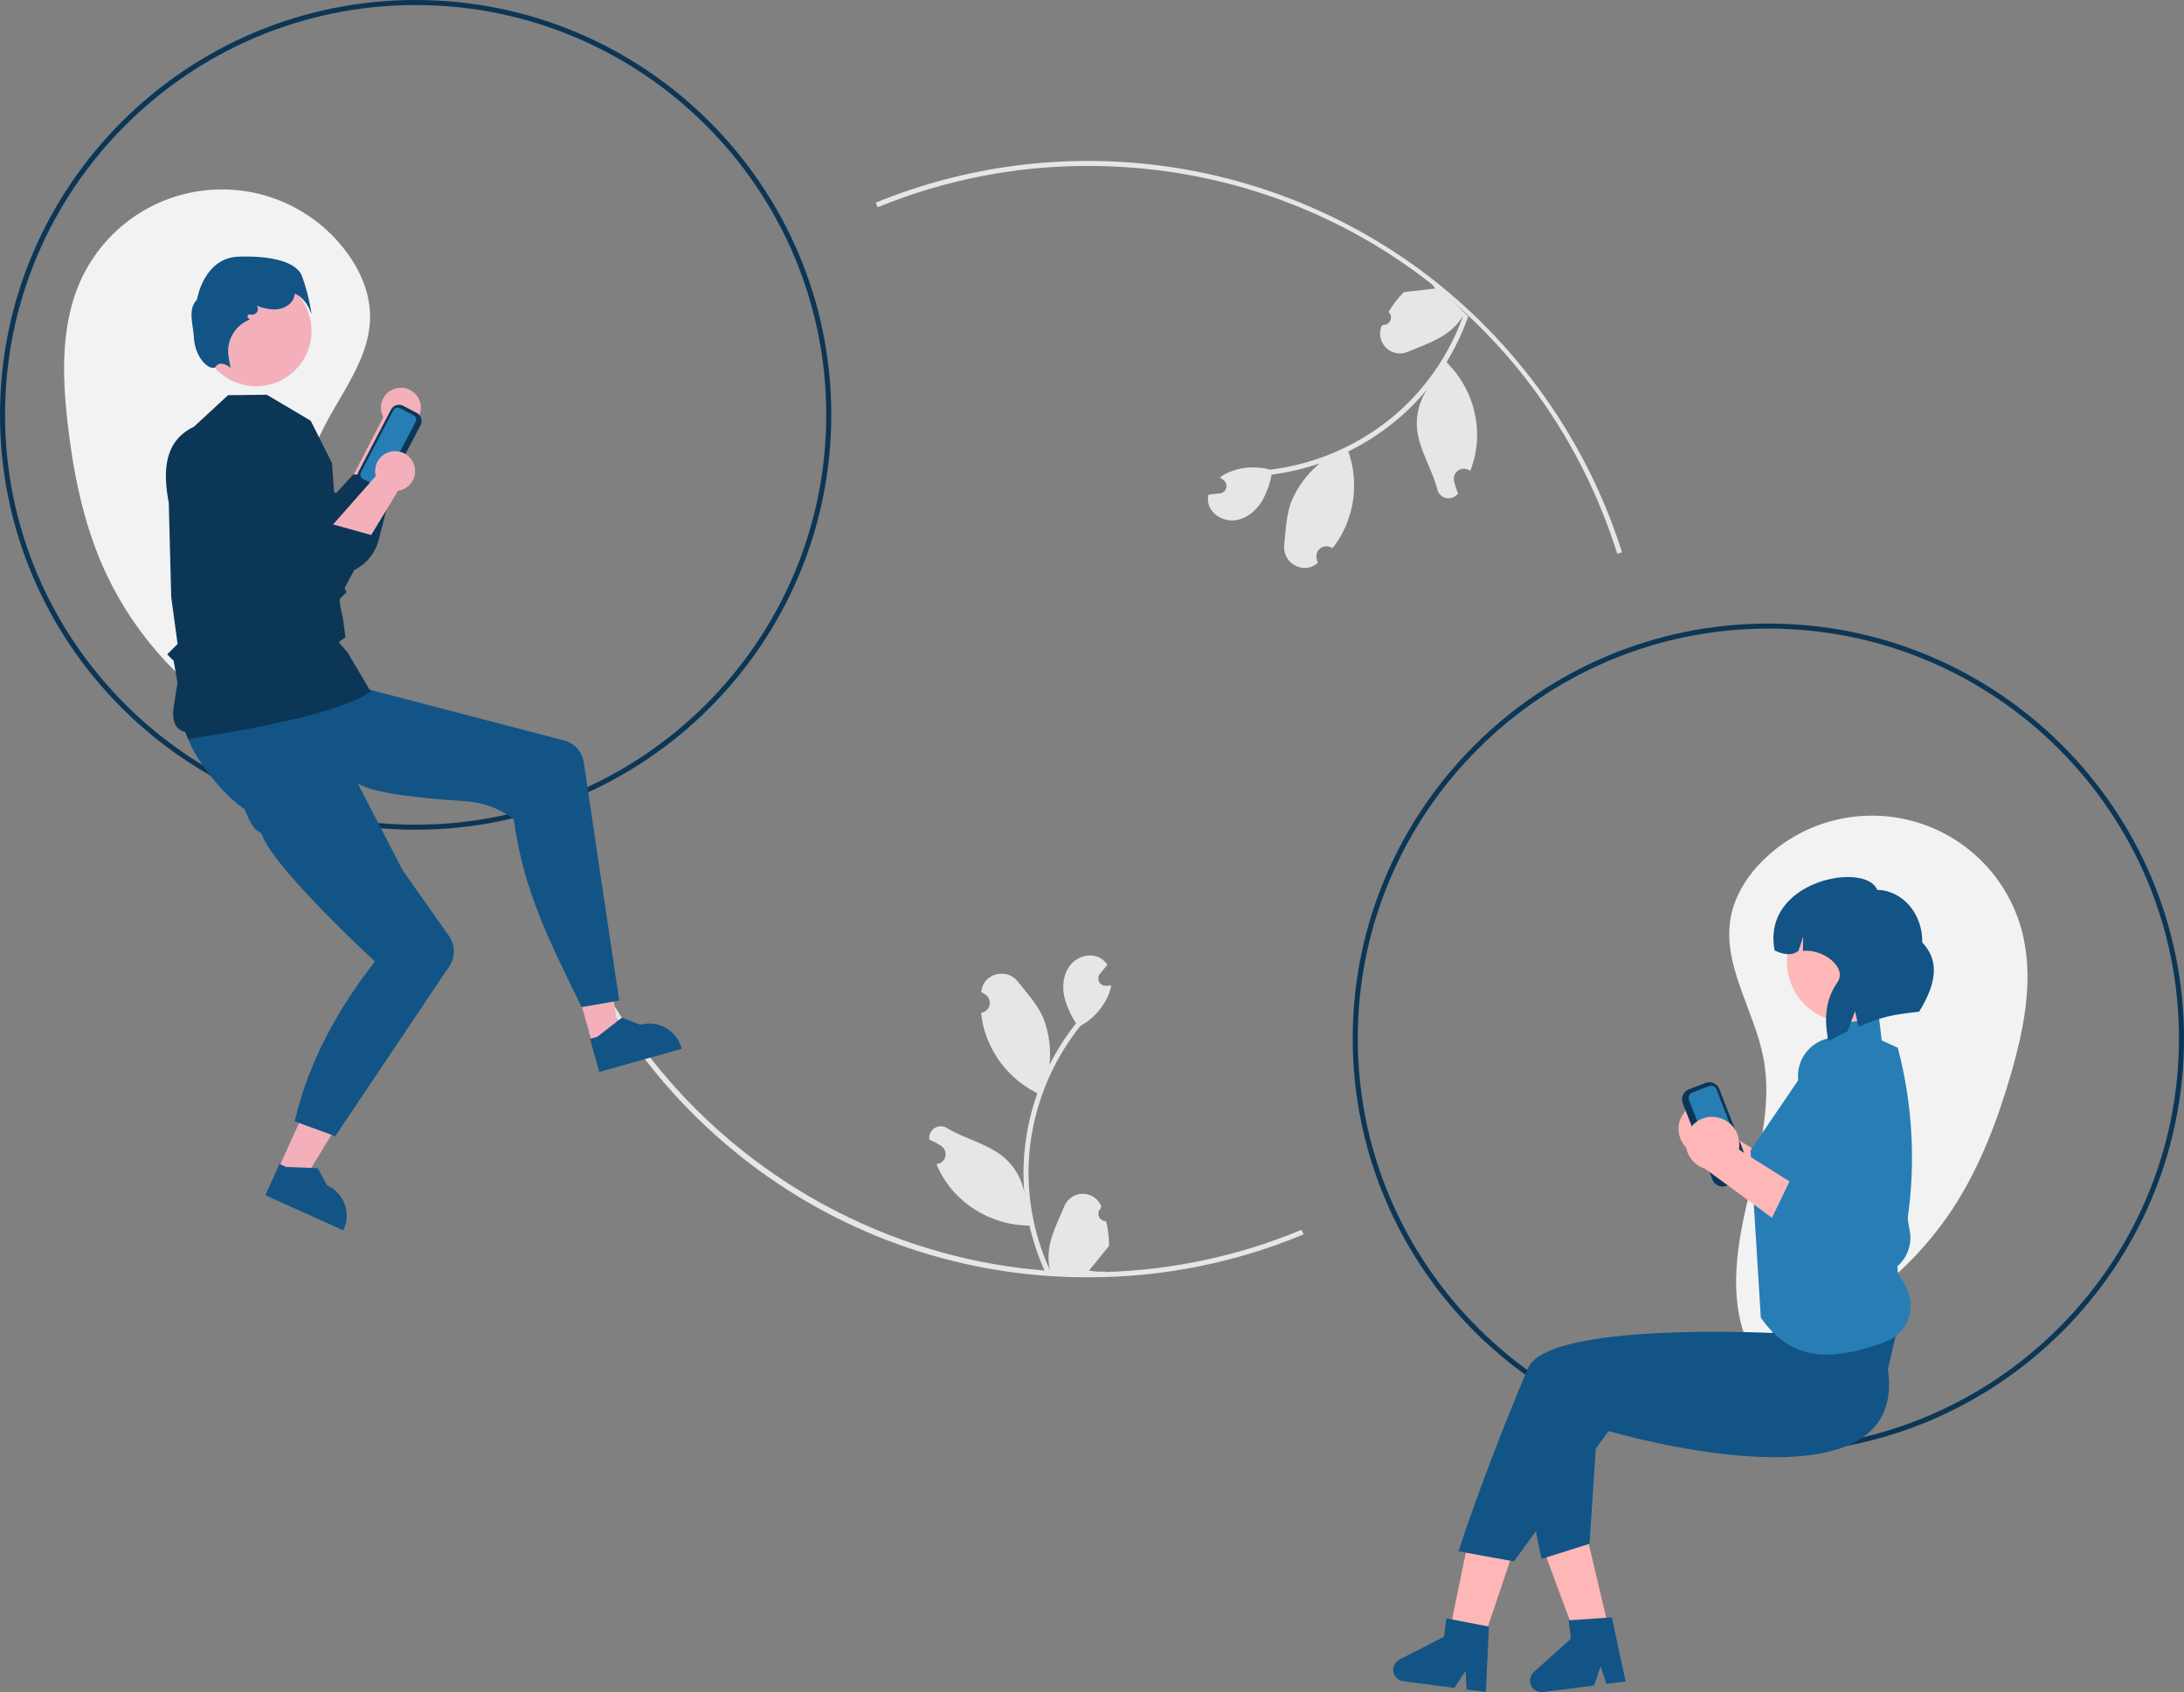 <svg width="382" height="296" viewBox="0 0 382 296" fill="none" xmlns="http://www.w3.org/2000/svg">
<rect x="0" y="0" width="382" height="296" fill="#808080" stroke="none"/>
<g clip-path="url(#clip0_3173_1364)">
<path d="M49.836 130.253C35.616 124.291 24.217 113.129 17.973 99.052C14.479 91.077 12.773 82.43 11.802 73.78C10.849 65.294 10.654 56.343 14.313 48.624C16.316 44.398 19.382 40.761 23.211 38.07C27.041 35.378 31.504 33.722 36.165 33.265C40.826 32.807 45.527 33.562 49.809 35.457C54.09 37.352 57.807 40.322 60.597 44.077C62.999 47.309 64.687 51.188 64.73 55.212C64.821 63.652 58.022 70.426 55.039 78.324C51.957 86.487 53.068 95.53 53.592 104.237C54.116 112.945 53.783 122.384 48.491 129.325" fill="#F2F2F2"/>
<path d="M304.862 236.982C319.879 233.471 332.983 224.362 341.492 211.522C346.27 204.241 349.396 195.998 351.799 187.632C354.156 179.423 355.844 170.63 353.526 162.41C352.257 157.909 349.842 153.814 346.516 150.522C343.19 147.23 339.066 144.855 334.546 143.628C330.027 142.4 325.266 142.362 320.728 143.518C316.189 144.673 312.028 146.982 308.65 150.221C305.742 153.008 303.429 156.551 302.714 160.511C301.215 168.819 306.787 176.629 308.408 184.914C310.084 193.475 307.477 202.207 305.506 210.705C303.534 219.203 302.285 228.566 306.343 236.29" fill="#F2F2F2"/>
<path d="M190.339 223.428C168.935 223.496 148.11 216.489 131.113 203.501C114.472 190.809 102.314 173.155 96.404 153.1L97.25 152.854C109.203 193.889 147.483 222.548 190.339 222.548C203.153 222.572 215.843 220.045 227.667 215.113L228.007 215.925C216.075 220.901 203.27 223.452 190.339 223.428Z" fill="#E6E6E6"/>
<path d="M282.868 96.868C270.153 56.291 232.969 29.028 190.339 29.028C177.707 29.005 165.193 31.461 153.51 36.257L153.175 35.443C168.803 29.054 185.821 26.807 202.577 28.919C219.332 31.032 235.256 37.433 248.802 47.501C265.288 59.83 277.494 77.001 283.709 96.606L282.868 96.868Z" fill="#E6E6E6"/>
<path d="M309.301 254.215C269.215 254.215 236.602 221.66 236.602 181.645C236.602 141.63 269.215 109.075 309.301 109.075C349.387 109.075 382 141.63 382 181.645C382 221.66 349.387 254.215 309.301 254.215ZM309.301 109.955C269.701 109.955 237.483 142.115 237.483 181.645C237.483 221.175 269.701 253.335 309.301 253.335C348.901 253.335 381.119 221.175 381.119 181.645C381.119 142.115 348.901 109.955 309.301 109.955Z" fill="#0C3656"/>
<path d="M72.699 145.14C32.613 145.14 0 112.585 0 72.57C0 32.555 32.613 0 72.699 0C112.785 0 145.398 32.555 145.398 72.57C145.398 112.585 112.785 145.14 72.699 145.14ZM72.699 0.88C33.099 0.88 0.881 33.04 0.881 72.57C0.881 112.1 33.099 144.26 72.699 144.26C112.299 144.26 144.517 112.1 144.517 72.57C144.517 33.04 112.299 0.88 72.699 0.88Z" fill="#0C3656"/>
<path d="M67.046 72.978L60.627 85.424L66.966 89.052C66.966 89.052 71.314 75.071 71.442 74.541C72.098 74.273 72.657 73.813 73.045 73.222C73.433 72.63 73.632 71.935 73.616 71.228C73.6 70.521 73.369 69.836 72.954 69.263C72.539 68.69 71.96 68.256 71.292 68.019C70.625 67.782 69.901 67.752 69.217 67.934C68.532 68.117 67.92 68.502 67.459 69.04C66.999 69.577 66.713 70.242 66.64 70.945C66.566 71.648 66.708 72.357 67.046 72.978Z" fill="#F3B0BA"/>
<path d="M34.1 74.671C36.964 85.262 47.257 91.989 55.804 100.053C56.857 100.422 57.975 100.567 59.087 100.48C60.199 100.393 61.281 100.075 62.263 99.547C63.244 99.019 64.105 98.292 64.79 97.412C65.474 96.533 65.967 95.521 66.238 94.441L69.118 83.187L61.796 82.992L58.766 86.279L48.962 79.305L34.1 74.671Z" fill="#0C3656"/>
<path d="M298.493 192.921C299.736 193.002 300.899 193.565 301.733 194.488C302.567 195.412 303.008 196.624 302.96 197.867C302.947 198.119 302.912 198.37 302.857 198.617L316.974 207.495L309.169 210.941L296.96 201.982C295.952 201.674 295.075 201.043 294.465 200.186C293.855 199.329 293.547 198.294 293.588 197.243C293.617 196.646 293.763 196.06 294.019 195.518C294.275 194.977 294.636 194.492 295.079 194.09C295.523 193.688 296.042 193.377 296.607 193.175C297.171 192.973 297.769 192.884 298.368 192.913C298.41 192.915 298.451 192.918 298.493 192.921Z" fill="#FFB6B6"/>
<path d="M312.107 203.46L308.608 210.666L322.442 219.553C323.426 220.19 324.558 220.566 325.729 220.645C326.9 220.723 328.071 220.501 329.132 220C330.421 219.384 331.475 218.366 332.135 217.1C332.795 215.833 333.024 214.387 332.789 212.979L328.3 187.398C327.999 185.607 327.021 184.001 325.57 182.908C324.118 181.815 322.301 181.318 320.494 181.521C318.717 181.715 317.089 182.606 315.969 183.998C314.85 185.39 314.33 187.169 314.524 188.944C314.532 189.013 314.541 189.082 314.55 189.151C314.584 189.397 314.632 189.641 314.692 189.882L319.592 208.075L312.107 203.46Z" fill="#267EB4"/>
<path d="M299.533 206.381L294.324 192.963C294.146 192.504 294.158 191.993 294.357 191.542C294.556 191.092 294.927 190.739 295.386 190.56L298.316 189.427C298.776 189.249 299.288 189.261 299.739 189.46C300.19 189.659 300.544 190.029 300.723 190.487L305.932 203.906C306.11 204.365 306.098 204.876 305.899 205.327C305.7 205.777 305.33 206.13 304.87 206.309L301.94 207.442C301.48 207.619 300.969 207.607 300.517 207.409C300.066 207.21 299.712 206.84 299.533 206.381Z" fill="#0C3656"/>
<path d="M295.995 191.112C295.747 191.208 295.548 191.399 295.44 191.641C295.333 191.884 295.327 192.159 295.422 192.407L300.632 205.825C300.728 206.073 300.919 206.272 301.162 206.379C301.405 206.486 301.681 206.492 301.929 206.397L304.859 205.263C305.106 205.167 305.306 204.977 305.413 204.734C305.521 204.491 305.527 204.216 305.431 203.969L300.222 190.55C300.125 190.303 299.935 190.104 299.692 189.997C299.448 189.89 299.173 189.883 298.925 189.979L295.995 191.112Z" fill="#267EB4"/>
<path d="M311.124 234.381H330.908V214.631H311.124V234.381Z" fill="#FFB8B8"/>
<path d="M264.205 272.794L256.649 270.257L252.442 290.787L257.561 292.507L264.205 272.794Z" fill="#FFB6B6"/>
<path d="M277.605 268.888L269.847 270.72L277.143 290.369L282.4 289.128L277.605 268.888Z" fill="#FFB6B6"/>
<path d="M330.198 239.54C334.164 265.929 281.357 250.327 281.357 250.327L264.8 273.127L255.107 271.368C255.107 271.368 259.469 257.681 267.258 239.332C270.717 231.183 309.996 233.175 309.996 233.175L310.812 226.785L333.282 226.345L330.198 239.54Z" fill="#125486"/>
<path d="M279.69 244.666L265.309 244.996C267.614 264.791 269.647 272.687 269.647 272.687L278.018 270.049L279.69 244.666Z" fill="#125486"/>
<path d="M318.896 182.539L322.878 177.429L328.559 177.183L329.126 181.989L331.94 183.284C334.751 193.943 335.185 205.087 333.212 215.931C332.835 216.285 332.559 216.734 332.413 217.23C332.268 217.727 332.257 218.253 332.384 218.754L332.566 219.481L332.549 219.507C331.95 220.45 331.747 221.591 331.983 222.683L333.328 225.067C333.81 225.924 334.099 226.876 334.176 227.857C334.252 228.837 334.114 229.823 333.77 230.744C333.427 231.666 332.886 232.502 332.186 233.194C331.486 233.885 330.644 234.417 329.717 234.751C321.455 237.741 313.709 238.854 307.979 230.465L306.177 201.23L318.896 182.539Z" fill="#267EB4"/>
<path d="M323.068 178.786C328.868 178.786 333.571 174.092 333.571 168.302C333.571 162.511 328.868 157.817 323.068 157.817C317.267 157.817 312.565 162.511 312.565 168.302C312.565 174.092 317.267 178.786 323.068 178.786Z" fill="#FFB8B8"/>
<path d="M328.34 155.663C332.787 155.748 336.314 159.866 336.218 164.86C339.509 168.288 338.421 172.482 335.671 176.968C330.641 177.55 329.467 177.793 325.055 179.589L324.474 176.878L323.157 180.409C322.036 180.925 320.923 181.491 319.819 182.108C319.026 178.474 319.222 174.943 321.355 171.867C323.25 169.134 318.639 165.89 315.342 166.348L315.39 163.839L314.562 166.334C313.276 167.276 311.854 166.935 310.396 166.254C308.032 153.987 326.337 150.633 328.34 155.663Z" fill="#125486"/>
<path d="M259.889 295.979L256.522 295.54L256.337 292.289L254.383 295.261L245.454 294.097C245.026 294.041 244.627 293.85 244.316 293.552C244.004 293.254 243.796 292.864 243.722 292.44C243.648 292.015 243.712 291.579 243.904 291.193C244.097 290.807 244.408 290.493 244.792 290.296L252.565 286.31L252.985 283.103L260.426 284.528L259.889 295.979Z" fill="#125486"/>
<path d="M284.332 294.129L280.964 294.561L279.954 291.465L278.824 294.836L269.893 295.983C269.465 296.038 269.031 295.955 268.653 295.746C268.276 295.537 267.975 295.213 267.795 294.822C267.615 294.43 267.565 293.991 267.653 293.57C267.74 293.148 267.961 292.765 268.282 292.477L274.78 286.644L274.366 283.436L281.925 282.919L284.332 294.129Z" fill="#125486"/>
<path d="M299.76 195.374C301.003 195.455 302.165 196.017 303 196.941C303.834 197.865 304.274 199.077 304.227 200.32C304.213 200.572 304.179 200.823 304.123 201.07L318.241 209.948L310.436 213.394L298.226 204.435C297.219 204.127 296.342 203.496 295.732 202.639C295.122 201.781 294.813 200.747 294.854 199.696C294.883 199.098 295.03 198.512 295.286 197.971C295.542 197.43 295.902 196.945 296.346 196.543C296.79 196.141 297.309 195.83 297.873 195.628C298.437 195.426 299.036 195.337 299.635 195.366C299.676 195.368 299.718 195.371 299.76 195.374Z" fill="#FFB6B6"/>
<path d="M313.373 205.913L309.875 213.119L323.709 222.005C324.693 222.643 325.824 223.019 326.995 223.097C328.166 223.176 329.338 222.954 330.398 222.453C331.688 221.837 332.742 220.819 333.402 219.552C334.061 218.286 334.291 216.84 334.055 215.432L329.566 189.851C329.265 188.06 328.288 186.454 326.836 185.36C325.384 184.267 323.568 183.771 321.761 183.974C320.881 184.07 320.028 184.338 319.252 184.763C318.475 185.188 317.79 185.762 317.236 186.451C316.682 187.14 316.269 187.932 316.021 188.78C315.773 189.629 315.695 190.518 315.791 191.397C315.799 191.466 315.807 191.535 315.817 191.604C315.851 191.85 315.898 192.094 315.958 192.335L320.859 210.528L313.373 205.913Z" fill="#267EB4"/>
<path d="M48.649 204.523L53.087 206.521L62.92 190.386L56.37 187.436L48.649 204.523Z" fill="#F3B0BA"/>
<path d="M46.404 209.073L60.05 215.218L60.128 215.046C60.764 213.64 60.813 212.039 60.267 210.597C59.72 209.154 58.622 207.987 57.213 207.352L55.573 204.342L50.069 204.135L48.878 203.599L46.404 209.073Z" fill="#125486"/>
<path d="M103.611 182.58L108.298 181.266L105.453 162.594L98.535 164.533L103.611 182.58Z" fill="#F3B0BA"/>
<path d="M104.818 187.507L119.232 183.468L119.18 183.286C118.763 181.801 117.771 180.542 116.424 179.787C115.076 179.031 113.484 178.841 111.996 179.258L108.802 178.002L104.45 181.372L103.192 181.725L104.818 187.507Z" fill="#125486"/>
<path d="M32.674 128.021C32.794 131.482 40.169 140.821 44.047 142.16C44.706 142.388 45.092 142.513 45.092 142.513L46.442 142.106L62.789 137.169C65.652 138.849 74.191 139.704 81.197 140.131C86.774 140.47 89.882 143.381 89.882 143.381C91.528 155.871 96.27 164.976 101.74 176.167L108.304 175.028L102.103 133.343C101.969 132.442 101.573 131.601 100.964 130.924C100.356 130.246 99.561 129.762 98.679 129.532L54.07 117.884C54.07 117.884 51.61 117.44 46.422 119.938C37.88 124.052 32.589 125.502 32.674 128.021Z" fill="#125486"/>
<path d="M41.198 127.351C39.702 130.476 41.919 142.16 44.739 145.136L45.487 145.644L45.74 145.776C47.432 151.487 65.584 168.192 65.584 168.192C59.452 175.989 53.988 185.502 51.55 196.159L58.64 198.745L78.597 169.005C79.119 168.226 79.394 167.308 79.383 166.37C79.373 165.433 79.079 164.52 78.539 163.753L70.397 152.176L57.131 126.525C47.652 126.233 42.288 125.078 41.198 127.351Z" fill="#125486"/>
<path d="M32.941 129.381C32.919 129.381 32.399 128.024 32.389 128.021C32.212 127.971 29.82 127.736 30.358 123.783L31.046 119.432L30.374 115.591L29.244 114.463L31.061 112.65L29.948 104.427L29.52 87.964C28.448 82.308 28.728 77.136 33.923 74.645L39.88 69.13L46.659 69.048L54.349 73.599L58.074 81.014L59.52 101.108L60.599 103.621L60.506 103.705C60.499 103.711 59.78 104.36 59.457 104.717C59.301 104.939 59.594 106.595 59.957 108.001L60.421 111.472L59.25 112.307L60.773 114.103L64.924 121.107L64.675 121.045C64.395 120.975 61.785 124.887 33.133 129.236C33.001 129.256 32.996 129.381 32.941 129.381Z" fill="#0C3656"/>
<path d="M65.749 85.893L63.377 84.658C63.005 84.463 62.725 84.13 62.599 83.73C62.474 83.33 62.512 82.896 62.706 82.524L68.385 71.66C68.579 71.289 68.914 71.01 69.314 70.884C69.715 70.758 70.149 70.796 70.522 70.99L72.894 72.225C73.266 72.42 73.546 72.754 73.671 73.154C73.797 73.554 73.759 73.987 73.565 74.359L67.886 85.223C67.692 85.594 67.357 85.874 66.957 85.999C66.556 86.125 66.122 86.087 65.749 85.893Z" fill="#0C3656"/>
<path d="M69.955 71.4C69.754 71.295 69.52 71.275 69.304 71.343C69.088 71.41 68.908 71.561 68.803 71.761L63.124 82.625C63.02 82.825 62.999 83.059 63.067 83.274C63.135 83.49 63.285 83.67 63.486 83.774L65.858 85.01C66.059 85.114 66.293 85.135 66.509 85.067C66.725 84.999 66.905 84.849 67.01 84.648L72.689 73.785C72.793 73.584 72.814 73.351 72.746 73.135C72.678 72.92 72.527 72.74 72.327 72.635L69.955 71.4Z" fill="#267EB4"/>
<path d="M44.797 67.565C50.149 67.565 54.488 63.234 54.488 57.891C54.488 52.548 50.149 48.217 44.797 48.217C39.444 48.217 35.105 52.548 35.105 57.891C35.105 63.234 39.444 67.565 44.797 67.565Z" fill="#F3B0BA"/>
<path d="M40.03 64.122C39.605 63.785 39.075 63.607 38.533 63.62C38.364 63.648 38.204 63.711 38.062 63.805C37.919 63.899 37.799 64.022 37.708 64.167C37.658 64.23 37.592 64.28 37.517 64.312C37.443 64.343 37.361 64.356 37.281 64.348C36.247 64.386 34.043 62.471 33.892 58.776C33.82 57.02 32.768 54.048 34.443 52.439C34.556 51.789 35.864 45.077 41.762 44.892C47.8 44.7 51.82 45.911 52.785 48.208C53.456 50.032 53.965 51.911 54.309 53.823L54.511 54.96L54.038 53.906C54.029 53.887 53.166 52 51.566 51.37C51.54 51.677 51.462 51.978 51.335 52.259C50.813 53.388 49.496 54.125 47.981 54.137C46.935 54.105 45.903 53.883 44.935 53.483C45.044 53.641 45.106 53.827 45.112 54.019C45.118 54.21 45.068 54.4 44.969 54.564C44.87 54.729 44.725 54.861 44.552 54.945C44.379 55.029 44.185 55.061 43.994 55.038L43.714 55.003C43.626 54.992 43.536 55.012 43.462 55.06C43.387 55.108 43.331 55.181 43.304 55.265C43.277 55.35 43.281 55.441 43.314 55.523C43.348 55.606 43.409 55.673 43.487 55.715L43.734 55.847L43.435 55.992C42.23 56.528 41.237 57.448 40.612 58.608C39.986 59.767 39.763 61.101 39.978 62.4L40.327 64.36L40.03 64.122Z" fill="#125486"/>
<path d="M193.472 213.611C193.207 213.623 192.944 213.553 192.72 213.412C192.496 213.27 192.321 213.063 192.219 212.819C192.116 212.574 192.092 212.304 192.148 212.046C192.204 211.787 192.339 211.552 192.534 211.372L192.623 211.02C192.611 210.992 192.599 210.964 192.587 210.936C192.32 210.306 191.873 209.769 191.301 209.393C190.73 209.016 190.06 208.817 189.375 208.819C188.69 208.822 188.021 209.026 187.452 209.407C186.883 209.788 186.44 210.328 186.178 210.959C185.129 213.48 183.795 216.005 183.466 218.669C183.321 219.847 183.382 221.042 183.646 222.199C181.184 216.837 179.906 211.01 179.897 205.111C179.897 203.631 179.979 202.152 180.144 200.682C180.28 199.476 180.469 198.278 180.711 197.09C182.031 190.64 184.865 184.595 188.979 179.451C190.971 178.366 192.581 176.699 193.594 174.672C193.961 173.944 194.22 173.166 194.363 172.363C194.139 172.393 193.91 172.411 193.686 172.426C193.616 172.429 193.542 172.433 193.472 172.437L193.446 172.438C193.199 172.449 192.954 172.389 192.741 172.264C192.527 172.139 192.355 171.956 192.244 171.736C192.132 171.515 192.087 171.268 192.114 171.022C192.14 170.777 192.237 170.545 192.393 170.353C192.49 170.234 192.587 170.115 192.684 169.996C192.831 169.812 192.982 169.632 193.13 169.448C193.147 169.431 193.163 169.412 193.178 169.393C193.347 169.183 193.516 168.977 193.686 168.768C193.377 168.289 192.961 167.887 192.47 167.595C190.773 166.603 188.43 167.29 187.204 168.823C185.974 170.356 185.742 172.507 186.169 174.422C186.589 176.052 187.284 177.598 188.224 178.995C188.132 179.113 188.036 179.227 187.944 179.345C186.261 181.505 184.794 183.825 183.565 186.271C183.864 183.53 183.507 180.758 182.523 178.183C181.526 175.782 179.658 173.761 178.013 171.686C176.036 169.193 171.984 170.281 171.636 173.441C171.632 173.471 171.629 173.502 171.626 173.532C171.87 173.67 172.109 173.816 172.344 173.971C172.638 174.167 172.865 174.447 172.997 174.774C173.129 175.102 173.159 175.462 173.082 175.806C173.006 176.151 172.827 176.465 172.569 176.706C172.31 176.947 171.985 177.105 171.636 177.159L171.6 177.164C171.687 178.044 171.841 178.915 172.06 179.771C172.696 182.16 173.82 184.393 175.36 186.329C176.901 188.265 178.825 189.862 181.013 191.02C181.157 191.094 181.297 191.167 181.441 191.237C180.205 194.732 179.43 198.373 179.135 202.067C178.968 204.247 178.978 206.437 179.165 208.615L179.154 208.538C178.682 206.116 177.388 203.93 175.489 202.351C172.669 200.038 168.685 199.187 165.643 197.328C165.32 197.121 164.944 197.01 164.559 197.009C164.175 197.008 163.799 197.117 163.474 197.323C163.15 197.528 162.891 197.822 162.729 198.17C162.567 198.517 162.507 198.904 162.557 199.284C162.562 199.311 162.566 199.338 162.57 199.365C163.023 199.55 163.465 199.762 163.892 200.001C164.136 200.139 164.376 200.285 164.61 200.44C164.904 200.636 165.132 200.916 165.263 201.243C165.395 201.571 165.425 201.931 165.348 202.275C165.272 202.62 165.093 202.934 164.835 203.175C164.577 203.416 164.252 203.574 163.902 203.628L163.866 203.634C163.84 203.637 163.818 203.641 163.793 203.645C164.567 205.491 165.655 207.191 167.008 208.67C168.679 210.46 170.698 211.89 172.943 212.873C175.187 213.856 177.609 214.371 180.059 214.387H180.063C180.728 217.272 181.692 220.081 182.939 222.768H193.214C193.251 222.654 193.284 222.537 193.318 222.423C192.366 222.483 191.412 222.426 190.474 222.254C191.237 221.32 191.999 220.379 192.761 219.445C192.778 219.428 192.794 219.409 192.809 219.39C193.196 218.912 193.586 218.438 193.973 217.96L193.973 217.959C193.994 216.494 193.825 215.033 193.472 213.611Z" fill="#E6E6E6"/>
<path d="M242.862 54.567C243.061 54.743 243.2 54.975 243.261 55.233C243.323 55.491 243.303 55.761 243.206 56.007C243.108 56.254 242.937 56.464 242.716 56.61C242.495 56.756 242.234 56.831 241.968 56.824L241.659 57.014C241.648 57.042 241.636 57.071 241.625 57.099C241.376 57.736 241.321 58.432 241.467 59.1C241.613 59.768 241.954 60.378 242.446 60.853C242.938 61.328 243.56 61.648 244.234 61.771C244.907 61.895 245.603 61.817 246.232 61.548C248.745 60.473 251.466 59.595 253.565 57.916C254.492 57.173 255.283 56.275 255.903 55.263C253.918 60.818 250.759 65.882 246.641 70.111C245.606 71.172 244.513 72.173 243.367 73.112C242.426 73.88 241.453 74.606 240.449 75.289C234.994 78.988 228.738 81.343 222.195 82.16C220.011 81.549 217.691 81.622 215.549 82.367C214.777 82.633 214.047 83.01 213.383 83.484C213.565 83.62 213.741 83.766 213.912 83.912C213.965 83.958 214.02 84.007 214.073 84.053L214.093 84.07C214.277 84.234 214.41 84.448 214.476 84.686C214.542 84.924 214.537 85.176 214.463 85.411C214.388 85.646 214.247 85.855 214.057 86.012C213.866 86.169 213.635 86.268 213.389 86.297C213.236 86.315 213.084 86.332 212.931 86.35C212.697 86.379 212.463 86.403 212.229 86.432C212.204 86.432 212.18 86.434 212.156 86.438C211.888 86.47 211.623 86.499 211.355 86.531C211.241 87.09 211.259 87.667 211.405 88.218C211.927 90.112 214.085 91.251 216.035 91.008C217.988 90.767 219.658 89.388 220.691 87.719C221.53 86.26 222.113 84.668 222.417 83.013C222.565 82.992 222.713 82.978 222.862 82.957C225.577 82.583 228.25 81.944 230.841 81.049C228.711 82.803 227.028 85.037 225.932 87.566C224.967 89.98 224.892 92.729 224.619 95.362C224.291 98.524 227.954 100.568 230.413 98.548C230.437 98.528 230.46 98.509 230.484 98.489C230.405 98.22 230.336 97.949 230.276 97.675C230.203 97.33 230.236 96.971 230.37 96.644C230.505 96.318 230.735 96.04 231.031 95.846C231.327 95.653 231.674 95.553 232.028 95.56C232.381 95.567 232.725 95.68 233.013 95.885L233.042 95.906C233.594 95.216 234.093 94.484 234.535 93.719C235.75 91.565 236.507 89.183 236.757 86.723C237.007 84.264 236.746 81.779 235.989 79.425C235.938 79.272 235.889 79.122 235.835 78.972C239.163 77.33 242.264 75.263 245.058 72.822C246.702 71.378 248.226 69.803 249.615 68.113L249.569 68.176C248.213 70.239 247.612 72.706 247.867 75.16C248.27 78.781 250.527 82.166 251.407 85.617C251.493 85.99 251.685 86.332 251.96 86.6C252.234 86.868 252.58 87.053 252.956 87.131C253.332 87.21 253.723 87.18 254.082 87.044C254.441 86.908 254.754 86.673 254.984 86.365C255 86.343 255.016 86.321 255.032 86.299C254.836 85.851 254.668 85.391 254.53 84.922C254.451 84.653 254.382 84.382 254.322 84.108C254.249 83.763 254.281 83.404 254.416 83.077C254.551 82.751 254.781 82.473 255.077 82.279C255.373 82.085 255.72 81.986 256.074 81.993C256.427 82 256.77 82.113 257.058 82.318L257.088 82.339C257.109 82.354 257.127 82.367 257.148 82.382C257.885 80.52 258.294 78.545 258.36 76.543C258.414 74.098 257.968 71.666 257.048 69.399C256.128 67.131 254.754 65.075 253.01 63.356L253.007 63.354C254.549 60.823 255.822 58.14 256.808 55.347L249.45 48.188C249.344 48.244 249.238 48.305 249.134 48.364C249.857 48.984 250.501 49.69 251.052 50.466C249.853 50.603 248.649 50.746 247.45 50.884C247.426 50.884 247.402 50.886 247.378 50.89C246.767 50.963 246.155 51.03 245.544 51.103L245.544 51.103C244.505 52.138 243.604 53.303 242.862 54.567Z" fill="#E6E6E6"/>
<path d="M65.721 83.277L56.456 93.785L61.717 98.846C61.717 98.846 69.349 86.345 69.603 85.862C70.304 85.762 70.958 85.452 71.479 84.973C72 84.494 72.363 83.868 72.52 83.178C72.677 82.489 72.62 81.768 72.358 81.111C72.095 80.454 71.639 79.893 71.05 79.5C70.461 79.108 69.766 78.903 69.058 78.913C68.35 78.924 67.661 79.148 67.083 79.558C66.506 79.967 66.066 80.542 65.823 81.206C65.58 81.87 65.544 82.592 65.721 83.277Z" fill="#F3B0BA"/>
<path d="M33.356 76.901C33.547 87.87 41.886 96.898 48.206 106.8C49.137 107.413 50.186 107.826 51.286 108.012C52.385 108.198 53.512 108.153 54.593 107.88C55.675 107.607 56.687 107.111 57.565 106.425C58.444 105.739 59.169 104.877 59.695 103.896L65.238 93.682L58.184 91.711L54.443 94.162L46.637 85.012L33.356 76.901Z" fill="#0C3656"/>
</g>
<defs>
<clipPath id="clip0_3173_1364">
<rect width="382" height="296" fill="white"/>
</clipPath>
</defs>
</svg>
